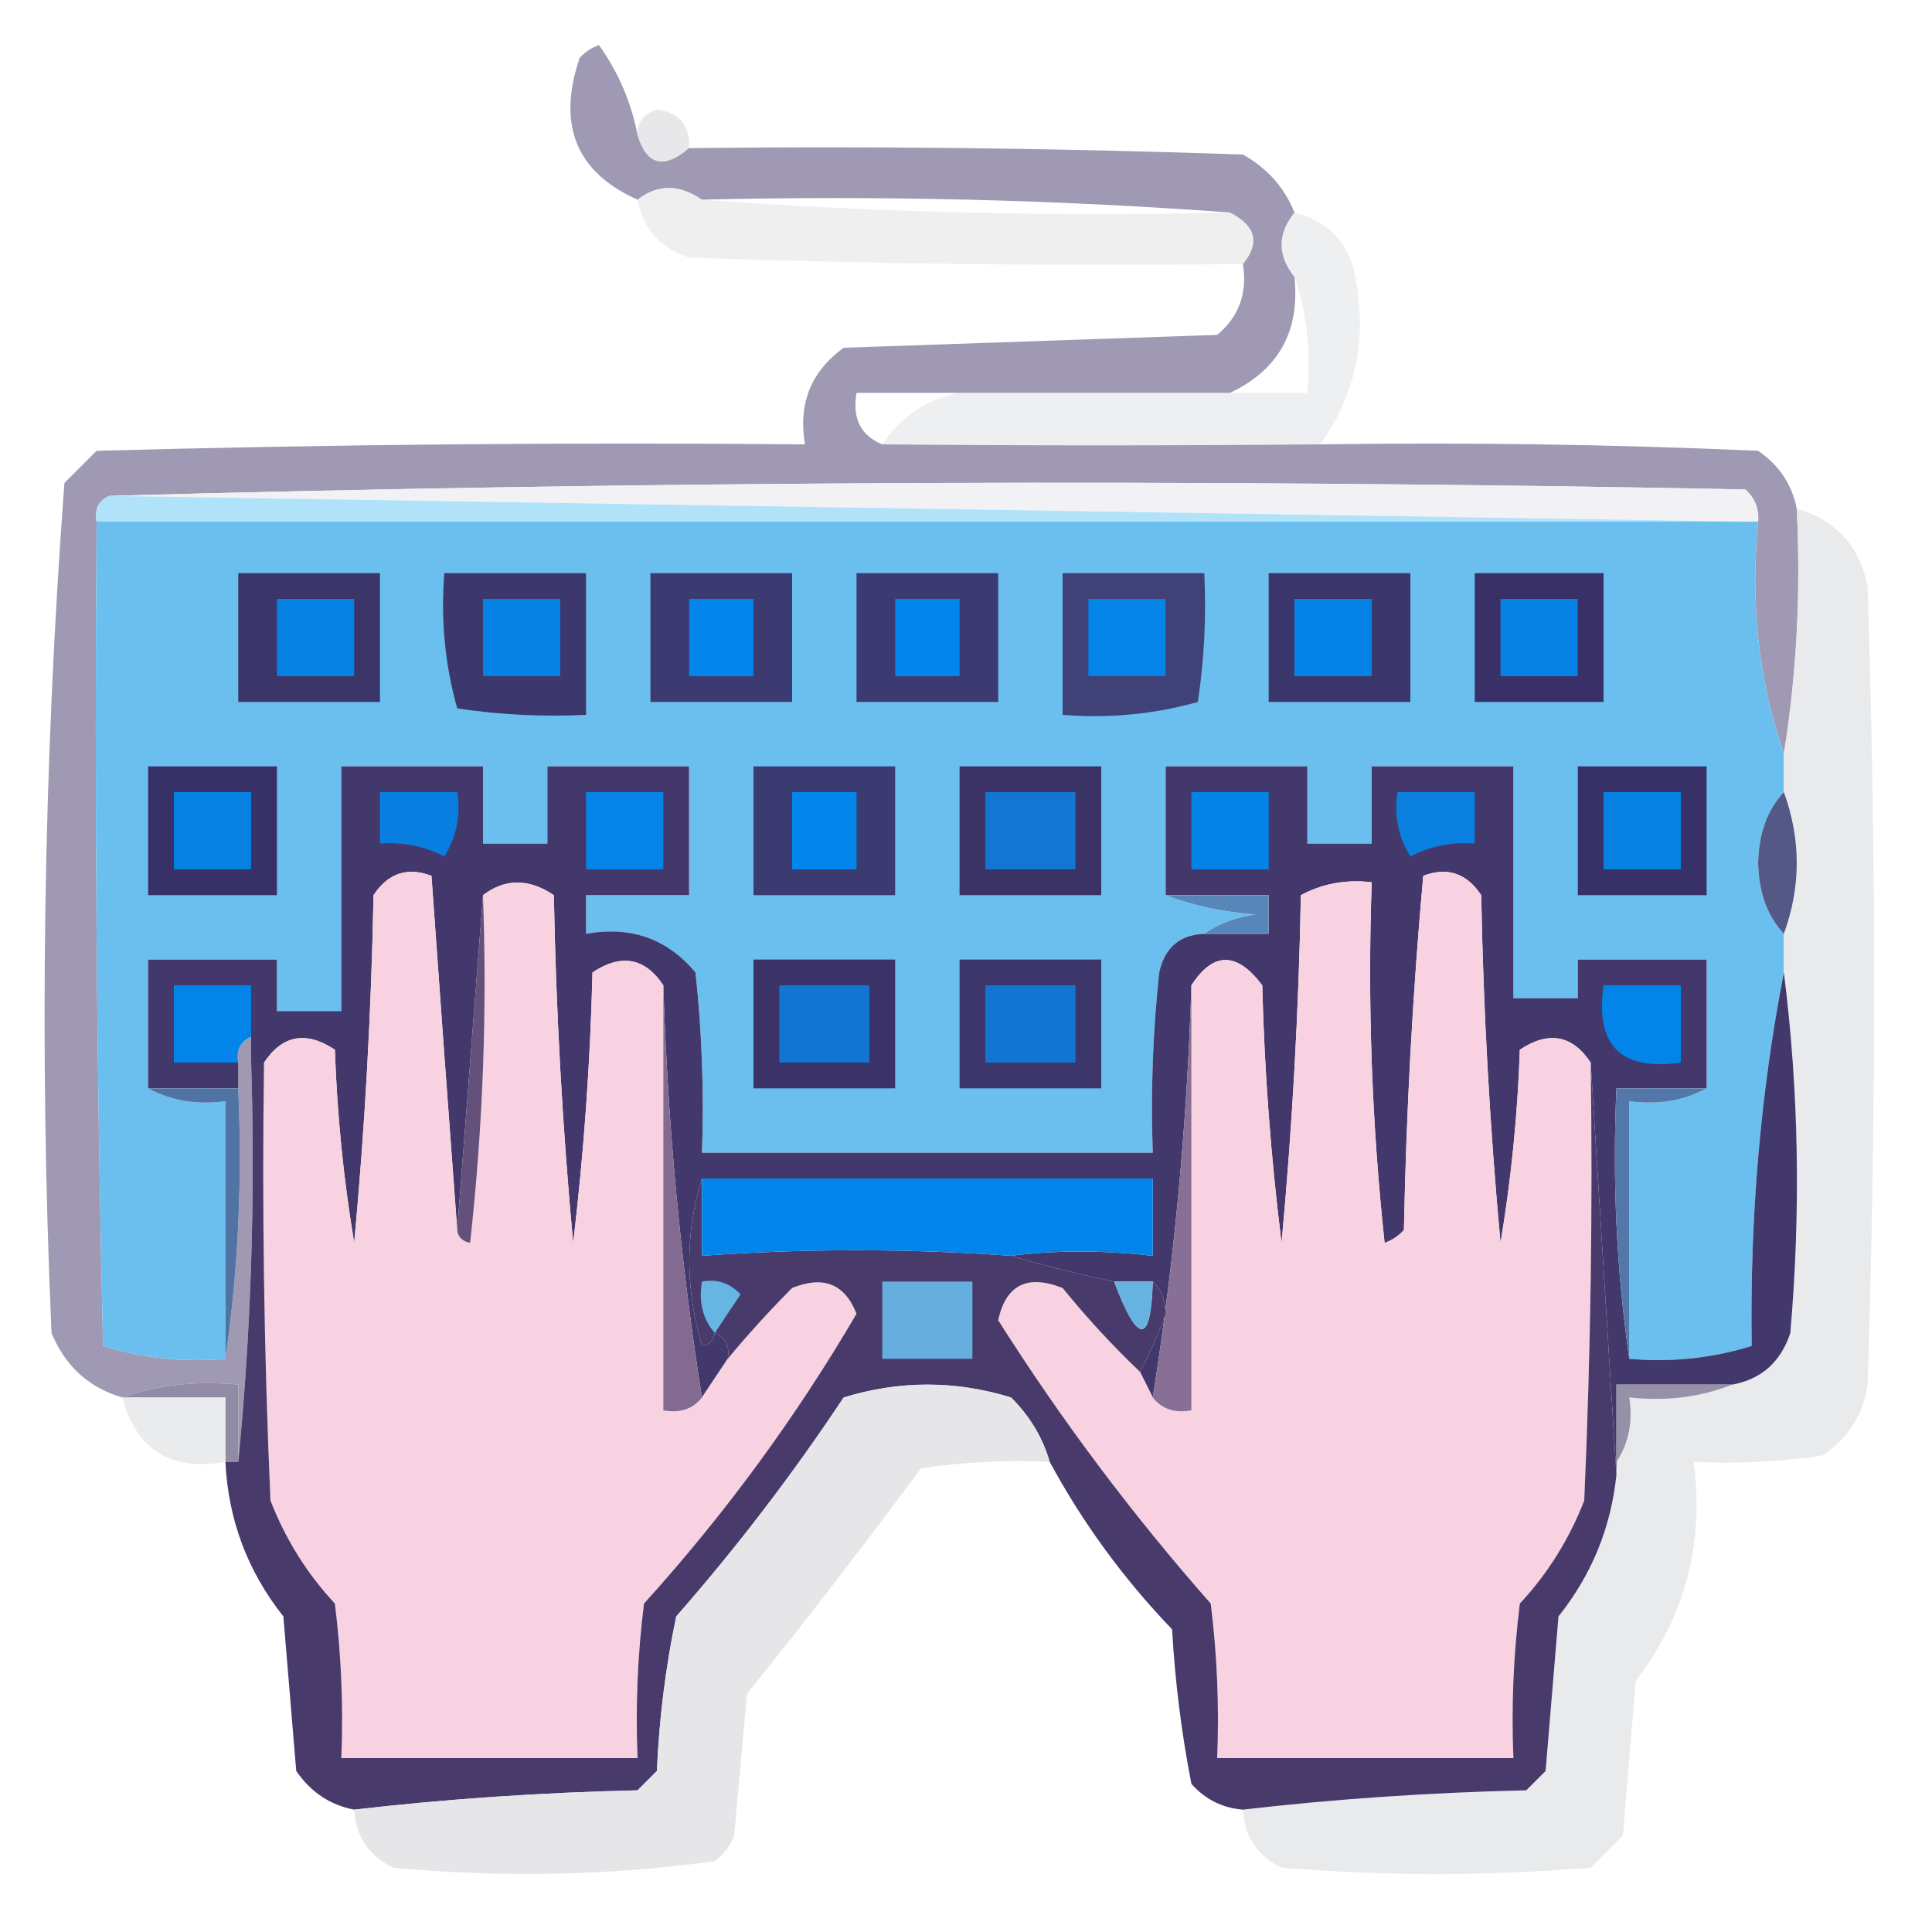 <?xml version="1.0" encoding="UTF-8"?>
<!DOCTYPE svg PUBLIC "-//W3C//DTD SVG 1.1//EN" "http://www.w3.org/Graphics/SVG/1.1/DTD/svg11.dtd">
<svg xmlns="http://www.w3.org/2000/svg" version="1.1" width="150px" height="150px" style="shape-rendering:geometricPrecision; text-rendering:geometricPrecision; image-rendering:optimizeQuality; fill-rule:evenodd; clip-rule:evenodd" xmlns:xlink="http://www.w3.org/1999/xlink">
<g><path style="opacity:0.795" fill="#e2e2e5" d="M 53.5,11.5 C 51.544,13.175 50.211,12.842 49.5,10.5C 49.47,9.503 49.97,8.836 51,8.5C 52.749,8.748 53.582,9.748 53.5,11.5 Z"/></g>
<g><path style="opacity:0.631" fill="#e5e5e7" d="M 54.5,15.5 C 67.99,16.496 81.656,16.829 95.5,16.5C 97.519,17.538 97.853,18.872 96.5,20.5C 82.163,20.667 67.829,20.5 53.5,20C 51.249,19.253 49.916,17.753 49.5,15.5C 51.05,14.28 52.716,14.28 54.5,15.5 Z"/></g>
<g><path style="opacity:0.714" fill="#e7e8e9" d="M 100.5,16.5 C 102.708,17.023 104.208,18.356 105,20.5C 106.282,25.705 105.449,30.372 102.5,34.5C 90.957,34.603 79.624,34.603 68.5,34.5C 69.975,32.31 71.975,30.977 74.5,30.5C 81.5,30.5 88.5,30.5 95.5,30.5C 97.5,30.5 99.5,30.5 101.5,30.5C 101.81,27.287 101.477,24.287 100.5,21.5C 99.167,19.833 99.167,18.167 100.5,16.5 Z"/></g>
<g><path style="opacity:0.494" fill="#3e3265" d="M 49.5,10.5 C 50.211,12.842 51.544,13.175 53.5,11.5C 67.837,11.333 82.171,11.5 96.5,12C 98.384,13.049 99.718,14.549 100.5,16.5C 99.167,18.167 99.167,19.833 100.5,21.5C 100.939,25.715 99.273,28.715 95.5,30.5C 88.5,30.5 81.5,30.5 74.5,30.5C 71.833,30.5 69.167,30.5 66.5,30.5C 66.157,32.483 66.823,33.817 68.5,34.5C 79.624,34.603 90.957,34.603 102.5,34.5C 113.838,34.334 125.172,34.5 136.5,35C 138.141,36.129 139.141,37.629 139.5,39.5C 139.823,46.022 139.49,52.355 138.5,58.5C 136.547,52.926 135.88,46.926 136.5,40.5C 136.586,39.504 136.252,38.671 135.5,38C 92.998,37.169 50.665,37.335 8.5,38.5C 7.662,38.842 7.328,39.508 7.5,40.5C 7.333,61.836 7.5,83.169 8,104.5C 11.057,105.451 14.223,105.784 17.5,105.5C 18.491,98.687 18.825,91.687 18.5,84.5C 18.5,83.833 18.5,83.167 18.5,82.5C 18.328,81.508 18.662,80.842 19.5,80.5C 19.5,81.167 19.5,81.833 19.5,82.5C 19.828,93.013 19.494,103.347 18.5,113.5C 18.5,111.5 18.5,109.5 18.5,107.5C 15.287,107.19 12.287,107.523 9.5,108.5C 6.909,107.746 5.076,106.079 4,103.5C 3.033,81.436 3.366,59.436 5,37.5C 5.833,36.667 6.667,35.833 7.5,35C 25.83,34.5 44.164,34.333 62.5,34.5C 61.959,31.348 62.959,28.848 65.5,27C 75.167,26.667 84.833,26.333 94.5,26C 96.192,24.599 96.859,22.766 96.5,20.5C 97.853,18.872 97.519,17.538 95.5,16.5C 82.01,15.504 68.344,15.171 54.5,15.5C 52.716,14.28 51.05,14.28 49.5,15.5C 44.739,13.384 43.239,9.717 45,4.5C 45.414,4.043 45.914,3.709 46.5,3.5C 48.018,5.621 49.018,7.954 49.5,10.5 Z"/></g>
<g><path style="opacity:1" fill="#f2f1f4" d="M 136.5,40.5 C 136.167,40.5 135.833,40.5 135.5,40.5C 93.167,39.833 50.833,39.167 8.5,38.5C 50.665,37.335 92.998,37.169 135.5,38C 136.252,38.671 136.586,39.504 136.5,40.5 Z"/></g>
<g><path style="opacity:1" fill="#b0e2fa" d="M 8.5,38.5 C 50.833,39.167 93.167,39.833 135.5,40.5C 92.833,40.5 50.167,40.5 7.5,40.5C 7.328,39.508 7.662,38.842 8.5,38.5 Z"/></g>
<g><path style="opacity:1" fill="#6abfee" d="M 7.5,40.5 C 50.167,40.5 92.833,40.5 135.5,40.5C 135.833,40.5 136.167,40.5 136.5,40.5C 135.88,46.926 136.547,52.926 138.5,58.5C 138.5,59.5 138.5,60.5 138.5,61.5C 137.213,62.871 136.547,64.705 136.5,67C 136.547,69.295 137.213,71.129 138.5,72.5C 138.5,73.5 138.5,74.5 138.5,75.5C 136.688,84.781 135.855,94.448 136,104.5C 132.943,105.451 129.777,105.784 126.5,105.5C 126.5,98.833 126.5,92.167 126.5,85.5C 128.735,85.795 130.735,85.461 132.5,84.5C 132.5,81.167 132.5,77.833 132.5,74.5C 129.167,74.5 125.833,74.5 122.5,74.5C 122.5,75.5 122.5,76.5 122.5,77.5C 120.833,77.5 119.167,77.5 117.5,77.5C 117.5,71.5 117.5,65.5 117.5,59.5C 113.833,59.5 110.167,59.5 106.5,59.5C 106.5,61.5 106.5,63.5 106.5,65.5C 104.833,65.5 103.167,65.5 101.5,65.5C 101.5,63.5 101.5,61.5 101.5,59.5C 97.833,59.5 94.167,59.5 90.5,59.5C 90.5,62.833 90.5,66.167 90.5,69.5C 92.631,70.314 94.964,70.814 97.5,71C 95.942,71.21 94.609,71.71 93.5,72.5C 91.589,72.574 90.422,73.574 90,75.5C 89.501,80.155 89.334,84.822 89.5,89.5C 77.833,89.5 66.167,89.5 54.5,89.5C 54.666,84.822 54.499,80.155 54,75.5C 51.804,72.875 48.971,71.875 45.5,72.5C 45.5,71.5 45.5,70.5 45.5,69.5C 48.167,69.5 50.833,69.5 53.5,69.5C 53.5,66.167 53.5,62.833 53.5,59.5C 49.833,59.5 46.167,59.5 42.5,59.5C 42.5,61.5 42.5,63.5 42.5,65.5C 40.833,65.5 39.167,65.5 37.5,65.5C 37.5,63.5 37.5,61.5 37.5,59.5C 33.833,59.5 30.167,59.5 26.5,59.5C 26.5,65.833 26.5,72.167 26.5,78.5C 24.833,78.5 23.167,78.5 21.5,78.5C 21.5,77.167 21.5,75.833 21.5,74.5C 18.167,74.5 14.833,74.5 11.5,74.5C 11.5,77.833 11.5,81.167 11.5,84.5C 13.265,85.461 15.265,85.795 17.5,85.5C 17.5,92.167 17.5,98.833 17.5,105.5C 14.223,105.784 11.057,105.451 8,104.5C 7.5,83.169 7.333,61.836 7.5,40.5 Z"/></g>
<g><path style="opacity:0.798" fill="#e4e5e7" d="M 139.5,39.5 C 142.518,40.353 144.351,42.353 145,45.5C 145.667,66.167 145.667,86.833 145,107.5C 144.654,109.848 143.487,111.681 141.5,113C 138.183,113.498 134.85,113.665 131.5,113.5C 132.336,119.818 130.836,125.485 127,130.5C 126.667,134.5 126.333,138.5 126,142.5C 125.167,143.333 124.333,144.167 123.5,145C 115.5,145.667 107.5,145.667 99.5,145C 97.624,144.082 96.624,142.582 96.5,140.5C 103.655,139.671 110.989,139.171 118.5,139C 119,138.5 119.5,138 120,137.5C 120.333,133.5 120.667,129.5 121,125.5C 123.575,122.274 125.075,118.607 125.5,114.5C 125.5,114.167 125.5,113.833 125.5,113.5C 126.451,112.081 126.784,110.415 126.5,108.5C 129.385,108.806 132.052,108.473 134.5,107.5C 136.752,107.084 138.252,105.751 139,103.5C 139.824,93.991 139.658,84.657 138.5,75.5C 138.5,74.5 138.5,73.5 138.5,72.5C 139.833,68.833 139.833,65.167 138.5,61.5C 138.5,60.5 138.5,59.5 138.5,58.5C 139.49,52.355 139.823,46.022 139.5,39.5 Z"/></g>
<g><path style="opacity:1" fill="#3b3b72" d="M 50.5,44.5 C 54.167,44.5 57.833,44.5 61.5,44.5C 61.5,47.833 61.5,51.167 61.5,54.5C 57.833,54.5 54.167,54.5 50.5,54.5C 50.5,51.167 50.5,47.833 50.5,44.5 Z"/></g>
<g><path style="opacity:1" fill="#3b3b72" d="M 66.5,44.5 C 70.167,44.5 73.833,44.5 77.5,44.5C 77.5,47.833 77.5,51.167 77.5,54.5C 73.833,54.5 70.167,54.5 66.5,54.5C 66.5,51.167 66.5,47.833 66.5,44.5 Z"/></g>
<g><path style="opacity:1" fill="#3f4177" d="M 82.5,44.5 C 86.167,44.5 89.833,44.5 93.5,44.5C 93.665,47.85 93.498,51.183 93,54.5C 89.606,55.456 86.106,55.789 82.5,55.5C 82.5,51.833 82.5,48.167 82.5,44.5 Z"/></g>
<g><path style="opacity:1" fill="#0286eb" d="M 53.5,46.5 C 55.167,46.5 56.833,46.5 58.5,46.5C 58.5,48.5 58.5,50.5 58.5,52.5C 56.833,52.5 55.167,52.5 53.5,52.5C 53.5,50.5 53.5,48.5 53.5,46.5 Z"/></g>
<g><path style="opacity:1" fill="#0286eb" d="M 69.5,46.5 C 71.167,46.5 72.833,46.5 74.5,46.5C 74.5,48.5 74.5,50.5 74.5,52.5C 72.833,52.5 71.167,52.5 69.5,52.5C 69.5,50.5 69.5,48.5 69.5,46.5 Z"/></g>
<g><path style="opacity:1" fill="#3a366b" d="M 98.5,44.5 C 102.167,44.5 105.833,44.5 109.5,44.5C 109.5,47.833 109.5,51.167 109.5,54.5C 105.833,54.5 102.167,54.5 98.5,54.5C 98.5,51.167 98.5,47.833 98.5,44.5 Z"/></g>
<g><path style="opacity:1" fill="#0484e7" d="M 84.5,46.5 C 86.5,46.5 88.5,46.5 90.5,46.5C 90.5,48.5 90.5,50.5 90.5,52.5C 88.5,52.5 86.5,52.5 84.5,52.5C 84.5,50.5 84.5,48.5 84.5,46.5 Z"/></g>
<g><path style="opacity:1" fill="#0582e5" d="M 100.5,46.5 C 102.5,46.5 104.5,46.5 106.5,46.5C 106.5,48.5 106.5,50.5 106.5,52.5C 104.5,52.5 102.5,52.5 100.5,52.5C 100.5,50.5 100.5,48.5 100.5,46.5 Z"/></g>
<g><path style="opacity:1" fill="#3b3469" d="M 18.5,44.5 C 22.167,44.5 25.833,44.5 29.5,44.5C 29.5,47.833 29.5,51.167 29.5,54.5C 25.833,54.5 22.167,54.5 18.5,54.5C 18.5,51.167 18.5,47.833 18.5,44.5 Z"/></g>
<g><path style="opacity:1" fill="#0581e3" d="M 21.5,46.5 C 23.5,46.5 25.5,46.5 27.5,46.5C 27.5,48.5 27.5,50.5 27.5,52.5C 25.5,52.5 23.5,52.5 21.5,52.5C 21.5,50.5 21.5,48.5 21.5,46.5 Z"/></g>
<g><path style="opacity:1" fill="#3c376c" d="M 34.5,44.5 C 38.167,44.5 41.833,44.5 45.5,44.5C 45.5,48.167 45.5,51.833 45.5,55.5C 42.15,55.665 38.817,55.498 35.5,55C 34.544,51.606 34.211,48.106 34.5,44.5 Z"/></g>
<g><path style="opacity:1" fill="#0682e4" d="M 37.5,46.5 C 39.5,46.5 41.5,46.5 43.5,46.5C 43.5,48.5 43.5,50.5 43.5,52.5C 41.5,52.5 39.5,52.5 37.5,52.5C 37.5,50.5 37.5,48.5 37.5,46.5 Z"/></g>
<g><path style="opacity:1" fill="#383066" d="M 114.5,44.5 C 117.833,44.5 121.167,44.5 124.5,44.5C 124.5,47.833 124.5,51.167 124.5,54.5C 121.167,54.5 117.833,54.5 114.5,54.5C 114.5,51.167 114.5,47.833 114.5,44.5 Z"/></g>
<g><path style="opacity:1" fill="#0581e3" d="M 116.5,46.5 C 118.5,46.5 120.5,46.5 122.5,46.5C 122.5,48.5 122.5,50.5 122.5,52.5C 120.5,52.5 118.5,52.5 116.5,52.5C 116.5,50.5 116.5,48.5 116.5,46.5 Z"/></g>
<g><path style="opacity:1" fill="#383167" d="M 11.5,59.5 C 14.833,59.5 18.167,59.5 21.5,59.5C 21.5,62.833 21.5,66.167 21.5,69.5C 18.167,69.5 14.833,69.5 11.5,69.5C 11.5,66.167 11.5,62.833 11.5,59.5 Z"/></g>
<g><path style="opacity:1" fill="#383167" d="M 122.5,59.5 C 125.833,59.5 129.167,59.5 132.5,59.5C 132.5,62.833 132.5,66.167 132.5,69.5C 129.167,69.5 125.833,69.5 122.5,69.5C 122.5,66.167 122.5,62.833 122.5,59.5 Z"/></g>
<g><path style="opacity:1" fill="#535887" d="M 138.5,61.5 C 139.833,65.167 139.833,68.833 138.5,72.5C 137.213,71.129 136.547,69.295 136.5,67C 136.547,64.705 137.213,62.871 138.5,61.5 Z"/></g>
<g><path style="opacity:1" fill="#0581e2" d="M 13.5,61.5 C 15.5,61.5 17.5,61.5 19.5,61.5C 19.5,63.5 19.5,65.5 19.5,67.5C 17.5,67.5 15.5,67.5 13.5,67.5C 13.5,65.5 13.5,63.5 13.5,61.5 Z"/></g>
<g><path style="opacity:1" fill="#42386b" d="M 93.5,72.5 C 95.167,72.5 96.833,72.5 98.5,72.5C 98.5,71.5 98.5,70.5 98.5,69.5C 95.833,69.5 93.167,69.5 90.5,69.5C 90.5,66.167 90.5,62.833 90.5,59.5C 94.167,59.5 97.833,59.5 101.5,59.5C 101.5,61.5 101.5,63.5 101.5,65.5C 103.167,65.5 104.833,65.5 106.5,65.5C 106.5,63.5 106.5,61.5 106.5,59.5C 110.167,59.5 113.833,59.5 117.5,59.5C 117.5,65.5 117.5,71.5 117.5,77.5C 119.167,77.5 120.833,77.5 122.5,77.5C 122.5,76.5 122.5,75.5 122.5,74.5C 125.833,74.5 129.167,74.5 132.5,74.5C 132.5,77.833 132.5,81.167 132.5,84.5C 130.167,84.5 127.833,84.5 125.5,84.5C 125.175,91.687 125.509,98.687 126.5,105.5C 129.777,105.784 132.943,105.451 136,104.5C 135.855,94.448 136.688,84.781 138.5,75.5C 139.658,84.657 139.824,93.991 139,103.5C 138.252,105.751 136.752,107.084 134.5,107.5C 131.5,107.5 128.5,107.5 125.5,107.5C 125.5,109.5 125.5,111.5 125.5,113.5C 125.5,113.833 125.5,114.167 125.5,114.5C 124.833,103.833 124.167,93.167 123.5,82.5C 122.068,80.353 120.235,80.02 118,81.5C 117.829,86.533 117.329,91.533 116.5,96.5C 115.668,87.518 115.168,78.518 115,69.5C 113.867,67.789 112.367,67.289 110.5,68C 109.681,77.089 109.181,86.256 109,95.5C 108.586,95.957 108.086,96.291 107.5,96.5C 106.502,87.19 106.168,77.857 106.5,68.5C 104.533,68.261 102.699,68.594 101,69.5C 100.832,78.518 100.332,87.518 99.5,96.5C 98.669,89.858 98.169,83.192 98,76.5C 96.031,73.876 94.198,73.876 92.5,76.5C 92.158,87.372 91.158,98.039 89.5,108.5C 89.167,107.833 88.833,107.167 88.5,106.5C 89.26,105.107 89.927,103.607 90.5,102C 90.472,100.93 90.139,100.097 89.5,99.5C 88.5,99.5 87.5,99.5 86.5,99.5C 83.72,98.922 81.053,98.255 78.5,97.5C 81.962,97.06 85.629,97.06 89.5,97.5C 89.5,95.5 89.5,93.5 89.5,91.5C 77.833,91.5 66.167,91.5 54.5,91.5C 53.189,95.683 53.189,100.016 54.5,104.5C 55.107,104.376 55.44,104.043 55.5,103.5C 56.338,103.842 56.672,104.508 56.5,105.5C 55.833,106.5 55.167,107.5 54.5,108.5C 52.842,98.039 51.842,87.372 51.5,76.5C 50.068,74.353 48.234,74.02 46,75.5C 45.831,82.524 45.331,89.524 44.5,96.5C 43.668,87.518 43.168,78.518 43,69.5C 41.056,68.193 39.223,68.193 37.5,69.5C 36.833,78.167 36.167,86.833 35.5,95.5C 34.821,86.432 34.154,77.265 33.5,68C 31.633,67.289 30.133,67.789 29,69.5C 28.832,78.518 28.332,87.518 27.5,96.5C 26.671,91.533 26.171,86.533 26,81.5C 23.765,80.02 21.932,80.353 20.5,82.5C 20.167,82.5 19.833,82.5 19.5,82.5C 19.5,81.833 19.5,81.167 19.5,80.5C 19.5,79.167 19.5,77.833 19.5,76.5C 17.5,76.5 15.5,76.5 13.5,76.5C 13.5,78.5 13.5,80.5 13.5,82.5C 15.167,82.5 16.833,82.5 18.5,82.5C 18.5,83.167 18.5,83.833 18.5,84.5C 16.167,84.5 13.833,84.5 11.5,84.5C 11.5,81.167 11.5,77.833 11.5,74.5C 14.833,74.5 18.167,74.5 21.5,74.5C 21.5,75.833 21.5,77.167 21.5,78.5C 23.167,78.5 24.833,78.5 26.5,78.5C 26.5,72.167 26.5,65.833 26.5,59.5C 30.167,59.5 33.833,59.5 37.5,59.5C 37.5,61.5 37.5,63.5 37.5,65.5C 39.167,65.5 40.833,65.5 42.5,65.5C 42.5,63.5 42.5,61.5 42.5,59.5C 46.167,59.5 49.833,59.5 53.5,59.5C 53.5,62.833 53.5,66.167 53.5,69.5C 50.833,69.5 48.167,69.5 45.5,69.5C 45.5,70.5 45.5,71.5 45.5,72.5C 48.971,71.875 51.804,72.875 54,75.5C 54.499,80.155 54.666,84.822 54.5,89.5C 66.167,89.5 77.833,89.5 89.5,89.5C 89.334,84.822 89.501,80.155 90,75.5C 90.422,73.574 91.589,72.574 93.5,72.5 Z"/></g>
<g><path style="opacity:1" fill="#097fe0" d="M 108.5,61.5 C 110.5,61.5 112.5,61.5 114.5,61.5C 114.5,62.833 114.5,64.167 114.5,65.5C 112.738,65.357 111.071,65.691 109.5,66.5C 108.548,64.955 108.215,63.288 108.5,61.5 Z"/></g>
<g><path style="opacity:1" fill="#0483e6" d="M 92.5,61.5 C 94.5,61.5 96.5,61.5 98.5,61.5C 98.5,63.5 98.5,65.5 98.5,67.5C 96.5,67.5 94.5,67.5 92.5,67.5C 92.5,65.5 92.5,63.5 92.5,61.5 Z"/></g>
<g><path style="opacity:1" fill="#0583e6" d="M 45.5,61.5 C 47.5,61.5 49.5,61.5 51.5,61.5C 51.5,63.5 51.5,65.5 51.5,67.5C 49.5,67.5 47.5,67.5 45.5,67.5C 45.5,65.5 45.5,63.5 45.5,61.5 Z"/></g>
<g><path style="opacity:1" fill="#087fe0" d="M 29.5,61.5 C 31.5,61.5 33.5,61.5 35.5,61.5C 35.785,63.288 35.452,64.955 34.5,66.5C 32.929,65.691 31.262,65.357 29.5,65.5C 29.5,64.167 29.5,62.833 29.5,61.5 Z"/></g>
<g><path style="opacity:1" fill="#3b3266" d="M 74.5,59.5 C 78.167,59.5 81.833,59.5 85.5,59.5C 85.5,62.833 85.5,66.167 85.5,69.5C 81.833,69.5 78.167,69.5 74.5,69.5C 74.5,66.167 74.5,62.833 74.5,59.5 Z"/></g>
<g><path style="opacity:1" fill="#1276d2" d="M 76.5,61.5 C 78.833,61.5 81.167,61.5 83.5,61.5C 83.5,63.5 83.5,65.5 83.5,67.5C 81.167,67.5 78.833,67.5 76.5,67.5C 76.5,65.5 76.5,63.5 76.5,61.5 Z"/></g>
<g><path style="opacity:1" fill="#3b3a71" d="M 58.5,59.5 C 62.167,59.5 65.833,59.5 69.5,59.5C 69.5,62.833 69.5,66.167 69.5,69.5C 65.833,69.5 62.167,69.5 58.5,69.5C 58.5,66.167 58.5,62.833 58.5,59.5 Z"/></g>
<g><path style="opacity:1" fill="#0286eb" d="M 61.5,61.5 C 63.167,61.5 64.833,61.5 66.5,61.5C 66.5,63.5 66.5,65.5 66.5,67.5C 64.833,67.5 63.167,67.5 61.5,67.5C 61.5,65.5 61.5,63.5 61.5,61.5 Z"/></g>
<g><path style="opacity:1" fill="#0581e2" d="M 124.5,61.5 C 126.5,61.5 128.5,61.5 130.5,61.5C 130.5,63.5 130.5,65.5 130.5,67.5C 128.5,67.5 126.5,67.5 124.5,67.5C 124.5,65.5 124.5,63.5 124.5,61.5 Z"/></g>
<g><path style="opacity:1" fill="#f9d2e1" d="M 35.5,95.5 C 35.56,96.043 35.893,96.376 36.5,96.5C 37.498,87.525 37.831,78.525 37.5,69.5C 39.223,68.193 41.056,68.193 43,69.5C 43.168,78.518 43.668,87.518 44.5,96.5C 45.331,89.524 45.831,82.524 46,75.5C 48.234,74.02 50.068,74.353 51.5,76.5C 51.5,87.5 51.5,98.5 51.5,109.5C 52.791,109.737 53.791,109.404 54.5,108.5C 55.167,107.5 55.833,106.5 56.5,105.5C 58.033,103.645 59.7,101.812 61.5,100C 63.925,99.014 65.591,99.681 66.5,102C 61.787,110.051 56.287,117.551 50,124.5C 49.501,128.486 49.334,132.486 49.5,136.5C 41.833,136.5 34.167,136.5 26.5,136.5C 26.666,132.486 26.499,128.486 26,124.5C 23.833,122.17 22.166,119.503 21,116.5C 20.5,105.172 20.334,93.838 20.5,82.5C 21.932,80.353 23.765,80.02 26,81.5C 26.171,86.533 26.671,91.533 27.5,96.5C 28.332,87.518 28.832,78.518 29,69.5C 30.133,67.789 31.633,67.289 33.5,68C 34.154,77.265 34.821,86.432 35.5,95.5 Z"/></g>
<g><path style="opacity:1" fill="#f9d2e1" d="M 123.5,82.5 C 123.667,93.838 123.5,105.172 123,116.5C 121.834,119.503 120.167,122.17 118,124.5C 117.501,128.486 117.334,132.486 117.5,136.5C 109.833,136.5 102.167,136.5 94.5,136.5C 94.665,132.486 94.499,128.486 94,124.5C 87.89,117.566 82.39,110.232 77.5,102.5C 78.096,99.754 79.763,98.92 82.5,100C 84.4,102.335 86.4,104.502 88.5,106.5C 88.833,107.167 89.167,107.833 89.5,108.5C 90.209,109.404 91.209,109.737 92.5,109.5C 92.5,98.5 92.5,87.5 92.5,76.5C 94.198,73.876 96.031,73.876 98,76.5C 98.169,83.192 98.669,89.858 99.5,96.5C 100.332,87.518 100.832,78.518 101,69.5C 102.699,68.594 104.533,68.261 106.5,68.5C 106.168,77.857 106.502,87.19 107.5,96.5C 108.086,96.291 108.586,95.957 109,95.5C 109.181,86.256 109.681,77.089 110.5,68C 112.367,67.289 113.867,67.789 115,69.5C 115.168,78.518 115.668,87.518 116.5,96.5C 117.329,91.533 117.829,86.533 118,81.5C 120.235,80.02 122.068,80.353 123.5,82.5 Z"/></g>
<g><path style="opacity:1" fill="#63507b" d="M 37.5,69.5 C 37.831,78.525 37.498,87.525 36.5,96.5C 35.893,96.376 35.56,96.043 35.5,95.5C 36.167,86.833 36.833,78.167 37.5,69.5 Z"/></g>
<g><path style="opacity:1" fill="#5787b8" d="M 90.5,69.5 C 93.167,69.5 95.833,69.5 98.5,69.5C 98.5,70.5 98.5,71.5 98.5,72.5C 96.833,72.5 95.167,72.5 93.5,72.5C 94.609,71.71 95.942,71.21 97.5,71C 94.964,70.814 92.631,70.314 90.5,69.5 Z"/></g>
<g><path style="opacity:1" fill="#3c366b" d="M 74.5,74.5 C 78.167,74.5 81.833,74.5 85.5,74.5C 85.5,77.833 85.5,81.167 85.5,84.5C 81.833,84.5 78.167,84.5 74.5,84.5C 74.5,81.167 74.5,77.833 74.5,74.5 Z"/></g>
<g><path style="opacity:1" fill="#826a91" d="M 51.5,76.5 C 51.842,87.372 52.842,98.039 54.5,108.5C 53.791,109.404 52.791,109.737 51.5,109.5C 51.5,98.5 51.5,87.5 51.5,76.5 Z"/></g>
<g><path style="opacity:1" fill="#886f95" d="M 92.5,76.5 C 92.5,87.5 92.5,98.5 92.5,109.5C 91.209,109.737 90.209,109.404 89.5,108.5C 91.158,98.039 92.158,87.372 92.5,76.5 Z"/></g>
<g><path style="opacity:1" fill="#0384e8" d="M 19.5,80.5 C 18.662,80.842 18.328,81.508 18.5,82.5C 16.833,82.5 15.167,82.5 13.5,82.5C 13.5,80.5 13.5,78.5 13.5,76.5C 15.5,76.5 17.5,76.5 19.5,76.5C 19.5,77.833 19.5,79.167 19.5,80.5 Z"/></g>
<g><path style="opacity:1" fill="#0384e8" d="M 124.5,76.5 C 126.5,76.5 128.5,76.5 130.5,76.5C 130.5,78.5 130.5,80.5 130.5,82.5C 125.839,83.168 123.839,81.168 124.5,76.5 Z"/></g>
<g><path style="opacity:1" fill="#1275d1" d="M 76.5,76.5 C 78.833,76.5 81.167,76.5 83.5,76.5C 83.5,78.5 83.5,80.5 83.5,82.5C 81.167,82.5 78.833,82.5 76.5,82.5C 76.5,80.5 76.5,78.5 76.5,76.5 Z"/></g>
<g><path style="opacity:1" fill="#3b3267" d="M 58.5,74.5 C 62.167,74.5 65.833,74.5 69.5,74.5C 69.5,77.833 69.5,81.167 69.5,84.5C 65.833,84.5 62.167,84.5 58.5,84.5C 58.5,81.167 58.5,77.833 58.5,74.5 Z"/></g>
<g><path style="opacity:1" fill="#1275d1" d="M 60.5,76.5 C 62.833,76.5 65.167,76.5 67.5,76.5C 67.5,78.5 67.5,80.5 67.5,82.5C 65.167,82.5 62.833,82.5 60.5,82.5C 60.5,80.5 60.5,78.5 60.5,76.5 Z"/></g>
<g><path style="opacity:1" fill="#5173a4" d="M 11.5,84.5 C 13.833,84.5 16.167,84.5 18.5,84.5C 18.825,91.687 18.491,98.687 17.5,105.5C 17.5,98.833 17.5,92.167 17.5,85.5C 15.265,85.795 13.265,85.461 11.5,84.5 Z"/></g>
<g><path style="opacity:1" fill="#5277a8" d="M 132.5,84.5 C 130.735,85.461 128.735,85.795 126.5,85.5C 126.5,92.167 126.5,98.833 126.5,105.5C 125.509,98.687 125.175,91.687 125.5,84.5C 127.833,84.5 130.167,84.5 132.5,84.5 Z"/></g>
<g><path style="opacity:1" fill="#918ba5" d="M 9.5,108.5 C 12.287,107.523 15.287,107.19 18.5,107.5C 18.5,109.5 18.5,111.5 18.5,113.5C 18.167,113.5 17.833,113.5 17.5,113.5C 17.5,111.833 17.5,110.167 17.5,108.5C 14.833,108.5 12.167,108.5 9.5,108.5 Z"/></g>
<g><path style="opacity:1" fill="#483a6b" d="M 19.5,82.5 C 19.833,82.5 20.167,82.5 20.5,82.5C 20.334,93.838 20.5,105.172 21,116.5C 22.166,119.503 23.833,122.17 26,124.5C 26.499,128.486 26.666,132.486 26.5,136.5C 34.167,136.5 41.833,136.5 49.5,136.5C 49.334,132.486 49.501,128.486 50,124.5C 56.287,117.551 61.787,110.051 66.5,102C 65.591,99.681 63.925,99.014 61.5,100C 59.7,101.812 58.033,103.645 56.5,105.5C 56.672,104.508 56.338,103.842 55.5,103.5C 55.44,104.043 55.107,104.376 54.5,104.5C 53.189,100.016 53.189,95.683 54.5,91.5C 54.5,93.5 54.5,95.5 54.5,97.5C 62.452,96.928 70.452,96.928 78.5,97.5C 81.053,98.255 83.72,98.922 86.5,99.5C 88.354,104.421 89.354,104.421 89.5,99.5C 90.139,100.097 90.472,100.93 90.5,102C 89.927,103.607 89.26,105.107 88.5,106.5C 86.4,104.502 84.4,102.335 82.5,100C 79.763,98.92 78.096,99.754 77.5,102.5C 82.39,110.232 87.89,117.566 94,124.5C 94.499,128.486 94.665,132.486 94.5,136.5C 102.167,136.5 109.833,136.5 117.5,136.5C 117.334,132.486 117.501,128.486 118,124.5C 120.167,122.17 121.834,119.503 123,116.5C 123.5,105.172 123.667,93.838 123.5,82.5C 124.167,93.167 124.833,103.833 125.5,114.5C 125.075,118.607 123.575,122.274 121,125.5C 120.667,129.5 120.333,133.5 120,137.5C 119.5,138 119,138.5 118.5,139C 110.989,139.171 103.655,139.671 96.5,140.5C 94.91,140.372 93.577,139.705 92.5,138.5C 91.731,134.555 91.231,130.555 91,126.5C 87.229,122.569 84.062,118.236 81.5,113.5C 80.952,111.606 79.952,109.94 78.5,108.5C 74.167,107.167 69.833,107.167 65.5,108.5C 61.55,114.451 57.217,120.118 52.5,125.5C 51.673,129.459 51.173,133.459 51,137.5C 50.5,138 50,138.5 49.5,139C 41.989,139.171 34.655,139.671 27.5,140.5C 25.629,140.141 24.129,139.141 23,137.5C 22.667,133.5 22.333,129.5 22,125.5C 19.217,121.985 17.717,117.985 17.5,113.5C 17.833,113.5 18.167,113.5 18.5,113.5C 19.494,103.347 19.828,93.013 19.5,82.5 Z"/></g>
<g><path style="opacity:1" fill="#65aedd" d="M 68.5,99.5 C 70.833,99.5 73.167,99.5 75.5,99.5C 75.5,101.5 75.5,103.5 75.5,105.5C 73.167,105.5 70.833,105.5 68.5,105.5C 68.5,103.5 68.5,101.5 68.5,99.5 Z"/></g>
<g><path style="opacity:1" fill="#66b3e2" d="M 86.5,99.5 C 87.5,99.5 88.5,99.5 89.5,99.5C 89.354,104.421 88.354,104.421 86.5,99.5 Z"/></g>
<g><path style="opacity:1" fill="#66b5e3" d="M 55.5,103.5 C 54.566,102.432 54.232,101.099 54.5,99.5C 55.675,99.281 56.675,99.614 57.5,100.5C 56.807,101.518 56.141,102.518 55.5,103.5 Z"/></g>
<g><path style="opacity:1" fill="#0285ea" d="M 54.5,91.5 C 66.167,91.5 77.833,91.5 89.5,91.5C 89.5,93.5 89.5,95.5 89.5,97.5C 85.629,97.06 81.962,97.06 78.5,97.5C 70.452,96.928 62.452,96.928 54.5,97.5C 54.5,95.5 54.5,93.5 54.5,91.5 Z"/></g>
<g><path style="opacity:1" fill="#9690a9" d="M 134.5,107.5 C 132.052,108.473 129.385,108.806 126.5,108.5C 126.784,110.415 126.451,112.081 125.5,113.5C 125.5,111.5 125.5,109.5 125.5,107.5C 128.5,107.5 131.5,107.5 134.5,107.5 Z"/></g>
<g><path style="opacity:0.805" fill="#e6e7e8" d="M 9.5,108.5 C 12.167,108.5 14.833,108.5 17.5,108.5C 17.5,110.167 17.5,111.833 17.5,113.5C 13.254,114.239 10.587,112.573 9.5,108.5 Z"/></g>
<g><path style="opacity:0.855" fill="#e1e1e4" d="M 81.5,113.5 C 78.15,113.335 74.817,113.502 71.5,114C 67.121,119.924 62.621,125.757 58,131.5C 57.667,135.167 57.333,138.833 57,142.5C 56.692,143.308 56.192,143.975 55.5,144.5C 47.215,145.636 38.882,145.803 30.5,145C 28.624,144.082 27.624,142.582 27.5,140.5C 34.655,139.671 41.989,139.171 49.5,139C 50,138.5 50.5,138 51,137.5C 51.173,133.459 51.673,129.459 52.5,125.5C 57.217,120.118 61.55,114.451 65.5,108.5C 69.833,107.167 74.167,107.167 78.5,108.5C 79.952,109.94 80.952,111.606 81.5,113.5 Z"/></g>
</svg>
